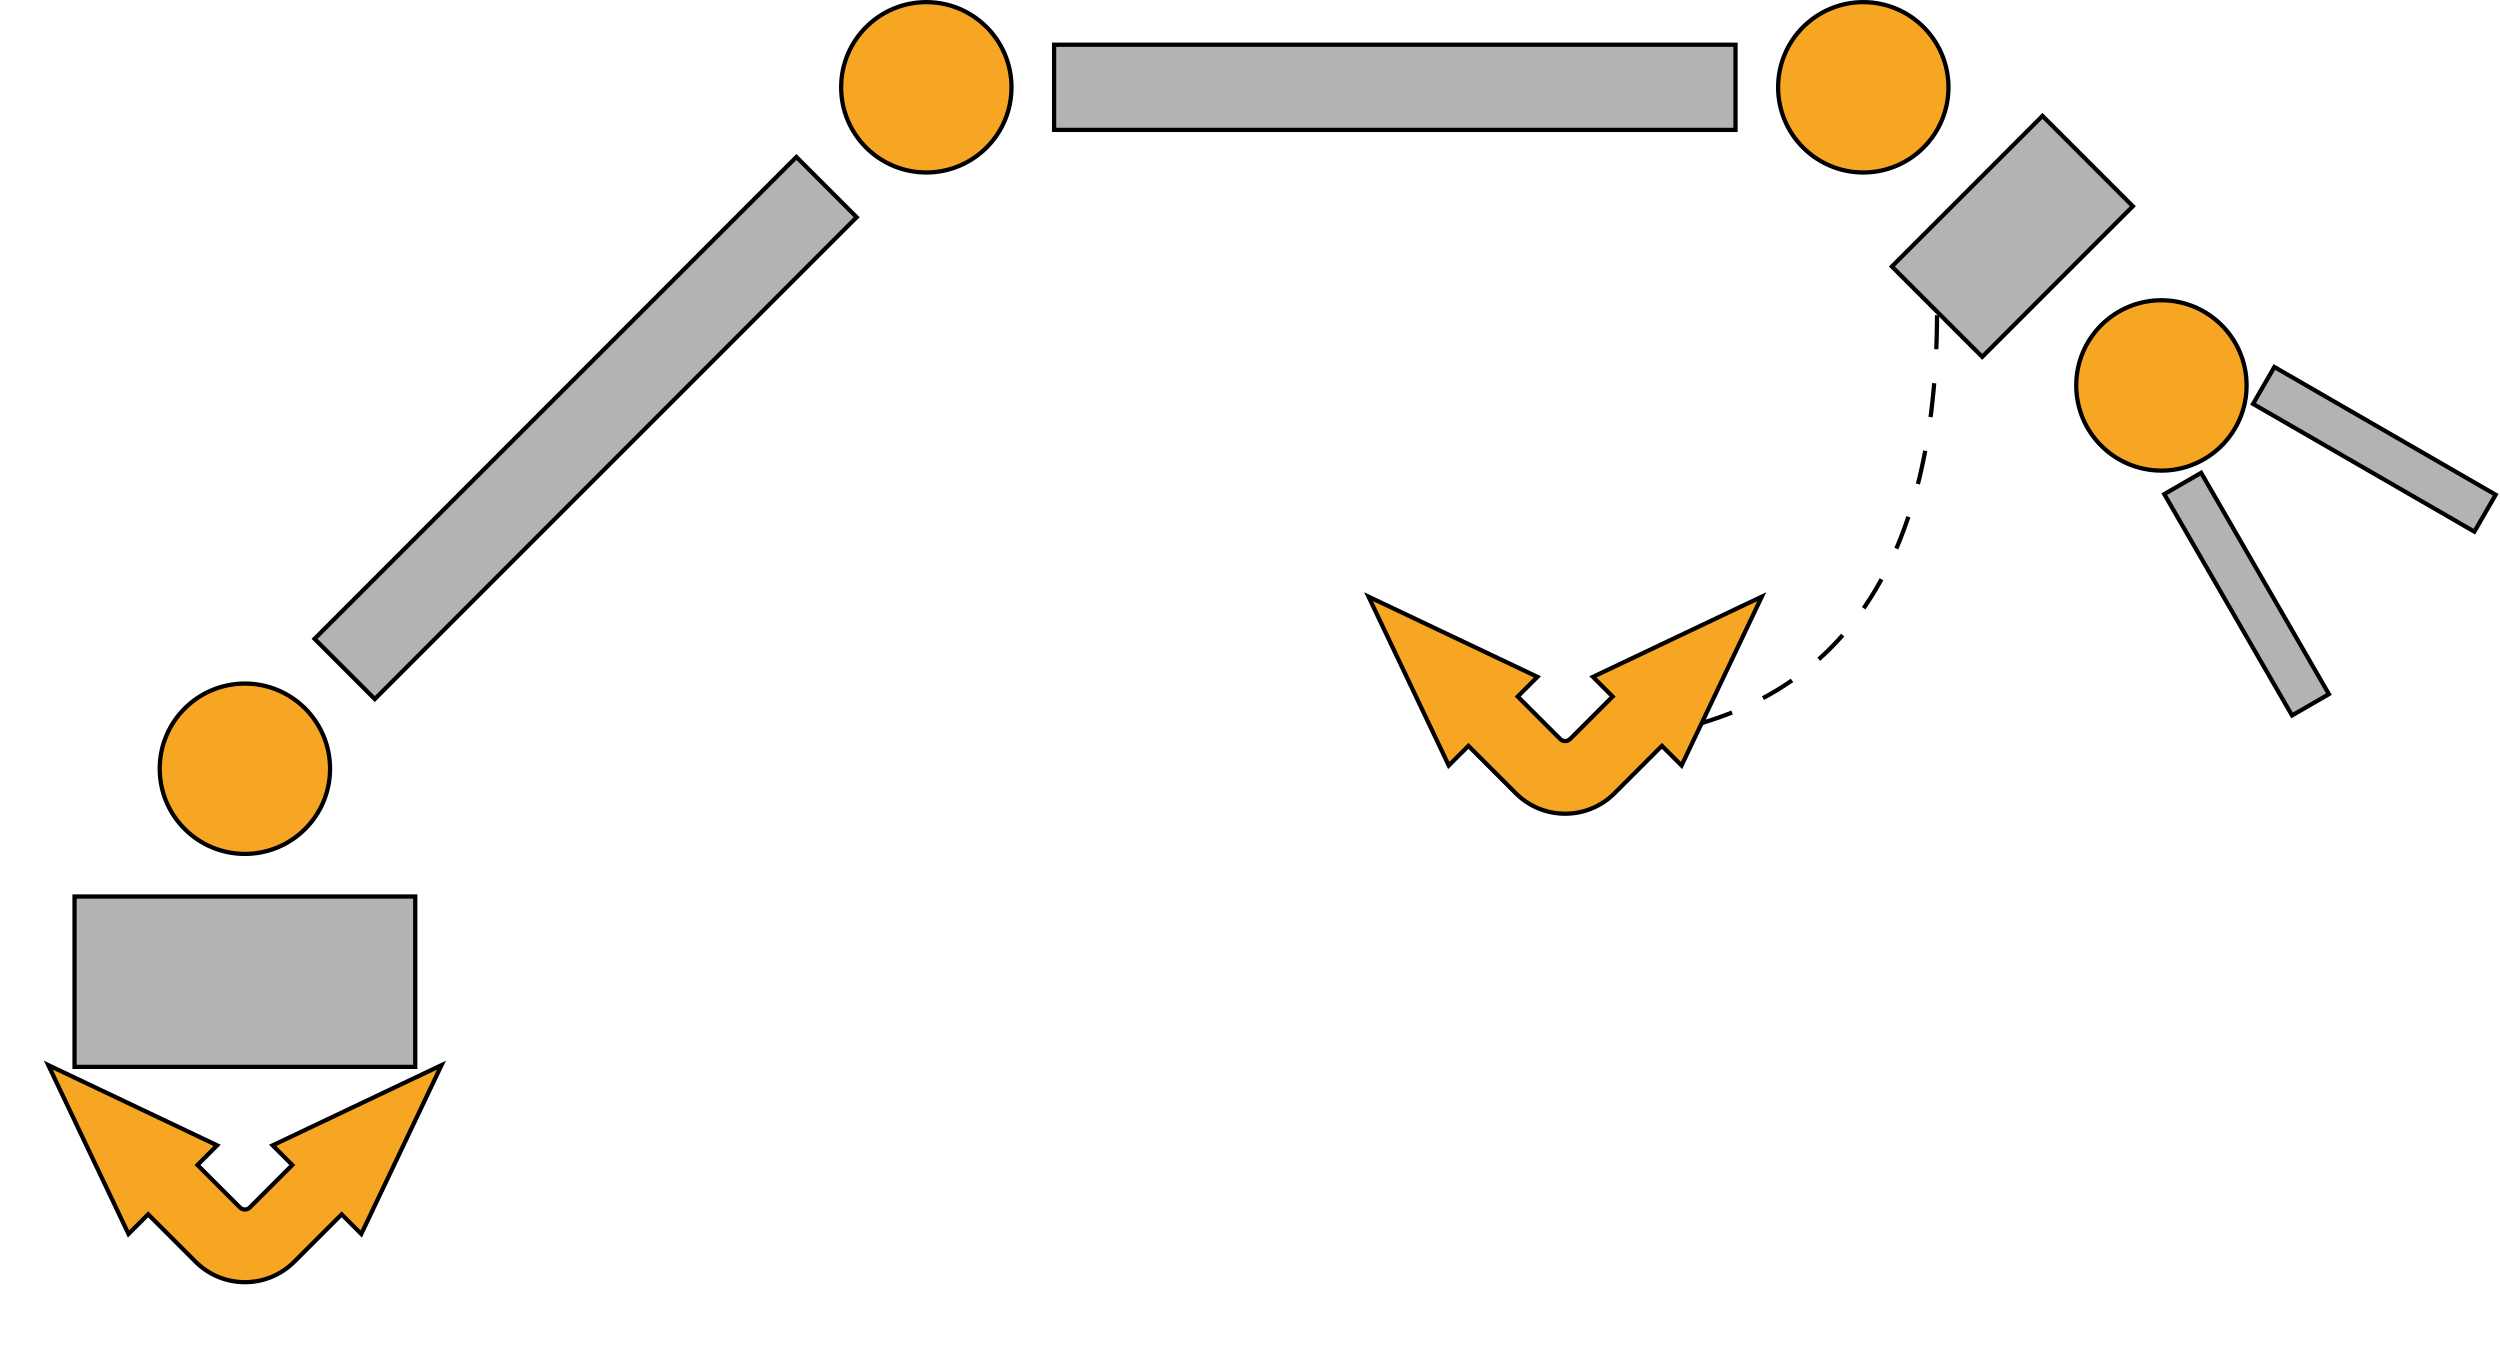 <?xml version="1.0" encoding="UTF-8"?>
<!-- Do not edit this file with editors other than draw.io -->
<!DOCTYPE svg PUBLIC "-//W3C//DTD SVG 1.1//EN" "http://www.w3.org/Graphics/SVG/1.1/DTD/svg11.dtd">
<svg xmlns="http://www.w3.org/2000/svg" style="background: transparent; background-color: transparent; color-scheme: light dark;" xmlns:xlink="http://www.w3.org/1999/xlink" version="1.1" width="587px" height="318px" viewBox="-0.5 -0.5 587 318" content="&lt;mxfile host=&quot;app.diagrams.net&quot; agent=&quot;Mozilla/5.0 (X11; Linux x86_64) AppleWebKit/537.36 (KHTML, like Gecko) Chrome/138.0.0.0 Safari/537.36&quot; version=&quot;28.0.7&quot; scale=&quot;1&quot; border=&quot;0&quot;&gt;&#10;  &lt;diagram name=&quot;Strona-1&quot; id=&quot;GItYTZkyotkZBVclrSRo&quot;&gt;&#10;    &lt;mxGraphModel dx=&quot;1425&quot; dy=&quot;787&quot; grid=&quot;1&quot; gridSize=&quot;10&quot; guides=&quot;1&quot; tooltips=&quot;1&quot; connect=&quot;1&quot; arrows=&quot;1&quot; fold=&quot;1&quot; page=&quot;1&quot; pageScale=&quot;1&quot; pageWidth=&quot;827&quot; pageHeight=&quot;1169&quot; math=&quot;0&quot; shadow=&quot;0&quot;&gt;&#10;      &lt;root&gt;&#10;        &lt;mxCell id=&quot;0&quot; /&gt;&#10;        &lt;mxCell id=&quot;1&quot; parent=&quot;0&quot; /&gt;&#10;        &lt;mxCell id=&quot;2&quot; value=&quot;&quot; style=&quot;rounded=0;whiteSpace=wrap;html=1;rotation=-45;fillColor=#B3B3B3;&quot; vertex=&quot;1&quot; parent=&quot;1&quot;&gt;&#10;          &lt;mxGeometry x=&quot;130&quot; y=&quot;340&quot; width=&quot;160&quot; height=&quot;20&quot; as=&quot;geometry&quot; /&gt;&#10;        &lt;/mxCell&gt;&#10;        &lt;mxCell id=&quot;3&quot; value=&quot;&quot; style=&quot;rounded=0;whiteSpace=wrap;html=1;fillColor=#B3B3B3;&quot; vertex=&quot;1&quot; parent=&quot;1&quot;&gt;&#10;          &lt;mxGeometry x=&quot;320&quot; y=&quot;260&quot; width=&quot;160&quot; height=&quot;20&quot; as=&quot;geometry&quot; /&gt;&#10;        &lt;/mxCell&gt;&#10;        &lt;mxCell id=&quot;4&quot; value=&quot;&quot; style=&quot;rounded=0;whiteSpace=wrap;html=1;fillColor=#B3B3B3;&quot; vertex=&quot;1&quot; parent=&quot;1&quot;&gt;&#10;          &lt;mxGeometry x=&quot;90&quot; y=&quot;460&quot; width=&quot;80&quot; height=&quot;40&quot; as=&quot;geometry&quot; /&gt;&#10;        &lt;/mxCell&gt;&#10;        &lt;object label=&quot;&quot; manipulator_func=&quot;flex_arm&quot; id=&quot;5&quot;&gt;&#10;          &lt;mxCell style=&quot;ellipse;whiteSpace=wrap;html=1;aspect=fixed;fillColor=#F7A623;&quot; vertex=&quot;1&quot; parent=&quot;1&quot;&gt;&#10;            &lt;mxGeometry x=&quot;110&quot; y=&quot;410&quot; width=&quot;40&quot; height=&quot;40&quot; as=&quot;geometry&quot; /&gt;&#10;          &lt;/mxCell&gt;&#10;        &lt;/object&gt;&#10;        &lt;mxCell id=&quot;6&quot; value=&quot;&quot; style=&quot;rounded=0;whiteSpace=wrap;html=1;rotation=-45;fillColor=#B3B3B3;&quot; vertex=&quot;1&quot; parent=&quot;1&quot;&gt;&#10;          &lt;mxGeometry x=&quot;520&quot; y=&quot;290&quot; width=&quot;50&quot; height=&quot;30&quot; as=&quot;geometry&quot; /&gt;&#10;        &lt;/mxCell&gt;&#10;        &lt;mxCell id=&quot;7&quot; value=&quot;&quot; style=&quot;rounded=0;whiteSpace=wrap;html=1;rotation=30;fillColor=#B3B3B3;&quot; vertex=&quot;1&quot; parent=&quot;1&quot;&gt;&#10;          &lt;mxGeometry x=&quot;600&quot; y=&quot;350&quot; width=&quot;60&quot; height=&quot;10&quot; as=&quot;geometry&quot; /&gt;&#10;        &lt;/mxCell&gt;&#10;        &lt;mxCell id=&quot;8&quot; value=&quot;&quot; style=&quot;rounded=0;whiteSpace=wrap;html=1;rotation=60;fillColor=#B3B3B3;&quot; vertex=&quot;1&quot; parent=&quot;1&quot;&gt;&#10;          &lt;mxGeometry x=&quot;570.002&quot; y=&quot;384.004&quot; width=&quot;60&quot; height=&quot;10&quot; as=&quot;geometry&quot; /&gt;&#10;        &lt;/mxCell&gt;&#10;        &lt;object label=&quot;&quot; manipulator_func=&quot;flex_forearm&quot; id=&quot;9&quot;&gt;&#10;          &lt;mxCell style=&quot;ellipse;whiteSpace=wrap;html=1;aspect=fixed;fillColor=#F7A623;&quot; vertex=&quot;1&quot; parent=&quot;1&quot;&gt;&#10;            &lt;mxGeometry x=&quot;270&quot; y=&quot;250&quot; width=&quot;40&quot; height=&quot;40&quot; as=&quot;geometry&quot; /&gt;&#10;          &lt;/mxCell&gt;&#10;        &lt;/object&gt;&#10;        &lt;object label=&quot;&quot; manipulator_func=&quot;flex_gripper&quot; id=&quot;10&quot;&gt;&#10;          &lt;mxCell style=&quot;ellipse;whiteSpace=wrap;html=1;aspect=fixed;fillColor=#F7A623;&quot; vertex=&quot;1&quot; parent=&quot;1&quot;&gt;&#10;            &lt;mxGeometry x=&quot;490&quot; y=&quot;250&quot; width=&quot;40&quot; height=&quot;40&quot; as=&quot;geometry&quot; /&gt;&#10;          &lt;/mxCell&gt;&#10;        &lt;/object&gt;&#10;        &lt;object label=&quot;&quot; manipulator_func=&quot;grip&quot; id=&quot;11&quot;&gt;&#10;          &lt;mxCell style=&quot;ellipse;whiteSpace=wrap;html=1;aspect=fixed;fillColor=#F7A623;&quot; vertex=&quot;1&quot; parent=&quot;1&quot;&gt;&#10;            &lt;mxGeometry x=&quot;560&quot; y=&quot;320&quot; width=&quot;40&quot; height=&quot;40&quot; as=&quot;geometry&quot; /&gt;&#10;          &lt;/mxCell&gt;&#10;        &lt;/object&gt;&#10;        &lt;object label=&quot;&quot; manipulator_func=&quot;rotate_turret&quot; id=&quot;12&quot;&gt;&#10;          &lt;mxCell style=&quot;html=1;shadow=0;dashed=0;align=center;verticalAlign=middle;shape=mxgraph.arrows2.bendDoubleArrow;dy=8.19;dx=41.35;arrowHead=29.43;rounded=1;rotation=-135;fillColor=#F7A623;&quot; vertex=&quot;1&quot; parent=&quot;1&quot;&gt;&#10;            &lt;mxGeometry x=&quot;90&quot; y=&quot;470&quot; width=&quot;80&quot; height=&quot;80&quot; as=&quot;geometry&quot; /&gt;&#10;          &lt;/mxCell&gt;&#10;        &lt;/object&gt;&#10;        &lt;mxCell id=&quot;13&quot; style=&quot;edgeStyle=orthogonalEdgeStyle;rounded=0;orthogonalLoop=1;jettySize=auto;html=1;exitX=0;exitY=0;exitDx=23.385;exitDy=23.385;exitPerimeter=0;entryX=0;entryY=0.5;entryDx=0;entryDy=0;curved=1;endArrow=none;endFill=0;dashed=1;dashPattern=8 8;&quot; edge=&quot;1&quot; source=&quot;14&quot; target=&quot;6&quot; parent=&quot;1&quot;&gt;&#10;          &lt;mxGeometry relative=&quot;1&quot; as=&quot;geometry&quot; /&gt;&#10;        &lt;/mxCell&gt;&#10;        &lt;object label=&quot;&quot; manipulator_func=&quot;rotate_gripper&quot; id=&quot;14&quot;&gt;&#10;          &lt;mxCell style=&quot;html=1;shadow=0;dashed=0;align=center;verticalAlign=middle;shape=mxgraph.arrows2.bendDoubleArrow;dy=8.19;dx=41.35;arrowHead=29.43;rounded=1;rotation=-135;fillColor=#F7A623;&quot; vertex=&quot;1&quot; parent=&quot;1&quot;&gt;&#10;            &lt;mxGeometry x=&quot;399.999&quot; y=&quot;359.999&quot; width=&quot;80&quot; height=&quot;80&quot; as=&quot;geometry&quot; /&gt;&#10;          &lt;/mxCell&gt;&#10;        &lt;/object&gt;&#10;      &lt;/root&gt;&#10;    &lt;/mxGraphModel&gt;&#10;  &lt;/diagram&gt;&#10;&lt;/mxfile&gt;&#10;"><defs/><g><g data-cell-id="0"><g data-cell-id="1"><g data-cell-id="HmwWxU6DF3xo-zbIQPLF-1"><g><rect x="57" y="90" width="160" height="20" fill="#b3b3b3" stroke="#000000" transform="rotate(-45,137,100)" pointer-events="all" style="fill: light-dark(rgb(179, 179, 179), rgb(83, 83, 83)); stroke: light-dark(rgb(0, 0, 0), rgb(255, 255, 255));"/></g></g><g data-cell-id="HmwWxU6DF3xo-zbIQPLF-2"><g><rect x="247" y="10" width="160" height="20" fill="#b3b3b3" stroke="#000000" pointer-events="all" style="fill: light-dark(rgb(179, 179, 179), rgb(83, 83, 83)); stroke: light-dark(rgb(0, 0, 0), rgb(255, 255, 255));"/></g></g><g data-cell-id="HmwWxU6DF3xo-zbIQPLF-3"><g><rect x="17" y="210" width="80" height="40" fill="#b3b3b3" stroke="#000000" pointer-events="all" style="fill: light-dark(rgb(179, 179, 179), rgb(83, 83, 83)); stroke: light-dark(rgb(0, 0, 0), rgb(255, 255, 255));"/></g></g><g data-cell-id="HmwWxU6DF3xo-zbIQPLF-4"><g><ellipse cx="57" cy="180" rx="20" ry="20" fill="#f7a623" stroke="#000000" pointer-events="all" style="fill: light-dark(rgb(247, 166, 35), rgb(150, 81, 0)); stroke: light-dark(rgb(0, 0, 0), rgb(255, 255, 255));"/></g></g><g data-cell-id="HmwWxU6DF3xo-zbIQPLF-7"><g><rect x="447" y="40" width="50" height="30" fill="#b3b3b3" stroke="#000000" transform="rotate(-45,472,55)" pointer-events="all" style="fill: light-dark(rgb(179, 179, 179), rgb(83, 83, 83)); stroke: light-dark(rgb(0, 0, 0), rgb(255, 255, 255));"/></g></g><g data-cell-id="HmwWxU6DF3xo-zbIQPLF-8"><g><rect x="527" y="100" width="60" height="10" fill="#b3b3b3" stroke="#000000" transform="rotate(30,557,105)" pointer-events="all" style="fill: light-dark(rgb(179, 179, 179), rgb(83, 83, 83)); stroke: light-dark(rgb(0, 0, 0), rgb(255, 255, 255));"/></g></g><g data-cell-id="HmwWxU6DF3xo-zbIQPLF-9"><g><rect x="497" y="134" width="60" height="10" fill="#b3b3b3" stroke="#000000" transform="rotate(60,527,139)" pointer-events="all" style="fill: light-dark(rgb(179, 179, 179), rgb(83, 83, 83)); stroke: light-dark(rgb(0, 0, 0), rgb(255, 255, 255));"/></g></g><g data-cell-id="HmwWxU6DF3xo-zbIQPLF-12"><g><ellipse cx="217" cy="20" rx="20" ry="20" fill="#f7a623" stroke="#000000" pointer-events="all" style="fill: light-dark(rgb(247, 166, 35), rgb(150, 81, 0)); stroke: light-dark(rgb(0, 0, 0), rgb(255, 255, 255));"/></g></g><g data-cell-id="HmwWxU6DF3xo-zbIQPLF-13"><g><ellipse cx="437" cy="20" rx="20" ry="20" fill="#f7a623" stroke="#000000" pointer-events="all" style="fill: light-dark(rgb(247, 166, 35), rgb(150, 81, 0)); stroke: light-dark(rgb(0, 0, 0), rgb(255, 255, 255));"/></g></g><g data-cell-id="HmwWxU6DF3xo-zbIQPLF-14"><g><ellipse cx="507" cy="90" rx="20" ry="20" fill="#f7a623" stroke="#000000" pointer-events="all" style="fill: light-dark(rgb(247, 166, 35), rgb(150, 81, 0)); stroke: light-dark(rgb(0, 0, 0), rgb(255, 255, 255));"/></g></g><g data-cell-id="HmwWxU6DF3xo-zbIQPLF-16"><g><path d="M 55.65 220 L 97 234.72 L 55.65 249.43 L 55.65 242.91 L 41.54 242.91 C 40.64 242.91 39.91 243.64 39.91 244.54 L 39.91 258.65 L 46.43 258.65 L 31.71 300 L 17 258.65 L 23.52 258.65 L 23.52 242.91 C 23.52 233.86 30.86 226.53 39.9 226.53 L 55.65 226.53 Z" fill="#f7a623" stroke="#000000" stroke-miterlimit="10" transform="rotate(-135,57,260)" pointer-events="all" style="fill: light-dark(rgb(247, 166, 35), rgb(150, 81, 0)); stroke: light-dark(rgb(0, 0, 0), rgb(255, 255, 255));"/></g></g><g data-cell-id="HmwWxU6DF3xo-zbIQPLF-19"><g><path d="M 367 173.5 Q 454.28 173.48 454.32 72.68" fill="none" stroke="#000000" stroke-miterlimit="10" stroke-dasharray="8 8" pointer-events="stroke" style="stroke: light-dark(rgb(0, 0, 0), rgb(255, 255, 255));"/></g></g><g data-cell-id="HmwWxU6DF3xo-zbIQPLF-17"><g><path d="M 365.65 110 L 407 124.71 L 365.65 139.43 L 365.65 132.9 L 351.54 132.9 C 350.64 132.9 349.9 133.64 349.9 134.54 L 349.9 148.65 L 356.43 148.65 L 341.71 190 L 327 148.65 L 333.52 148.65 L 333.52 132.9 C 333.52 123.86 340.86 116.52 349.9 116.52 L 365.65 116.52 Z" fill="#f7a623" stroke="#000000" stroke-miterlimit="10" transform="rotate(-135,367,150)" pointer-events="all" style="fill: light-dark(rgb(247, 166, 35), rgb(150, 81, 0)); stroke: light-dark(rgb(0, 0, 0), rgb(255, 255, 255));"/></g></g></g></g></g></svg>